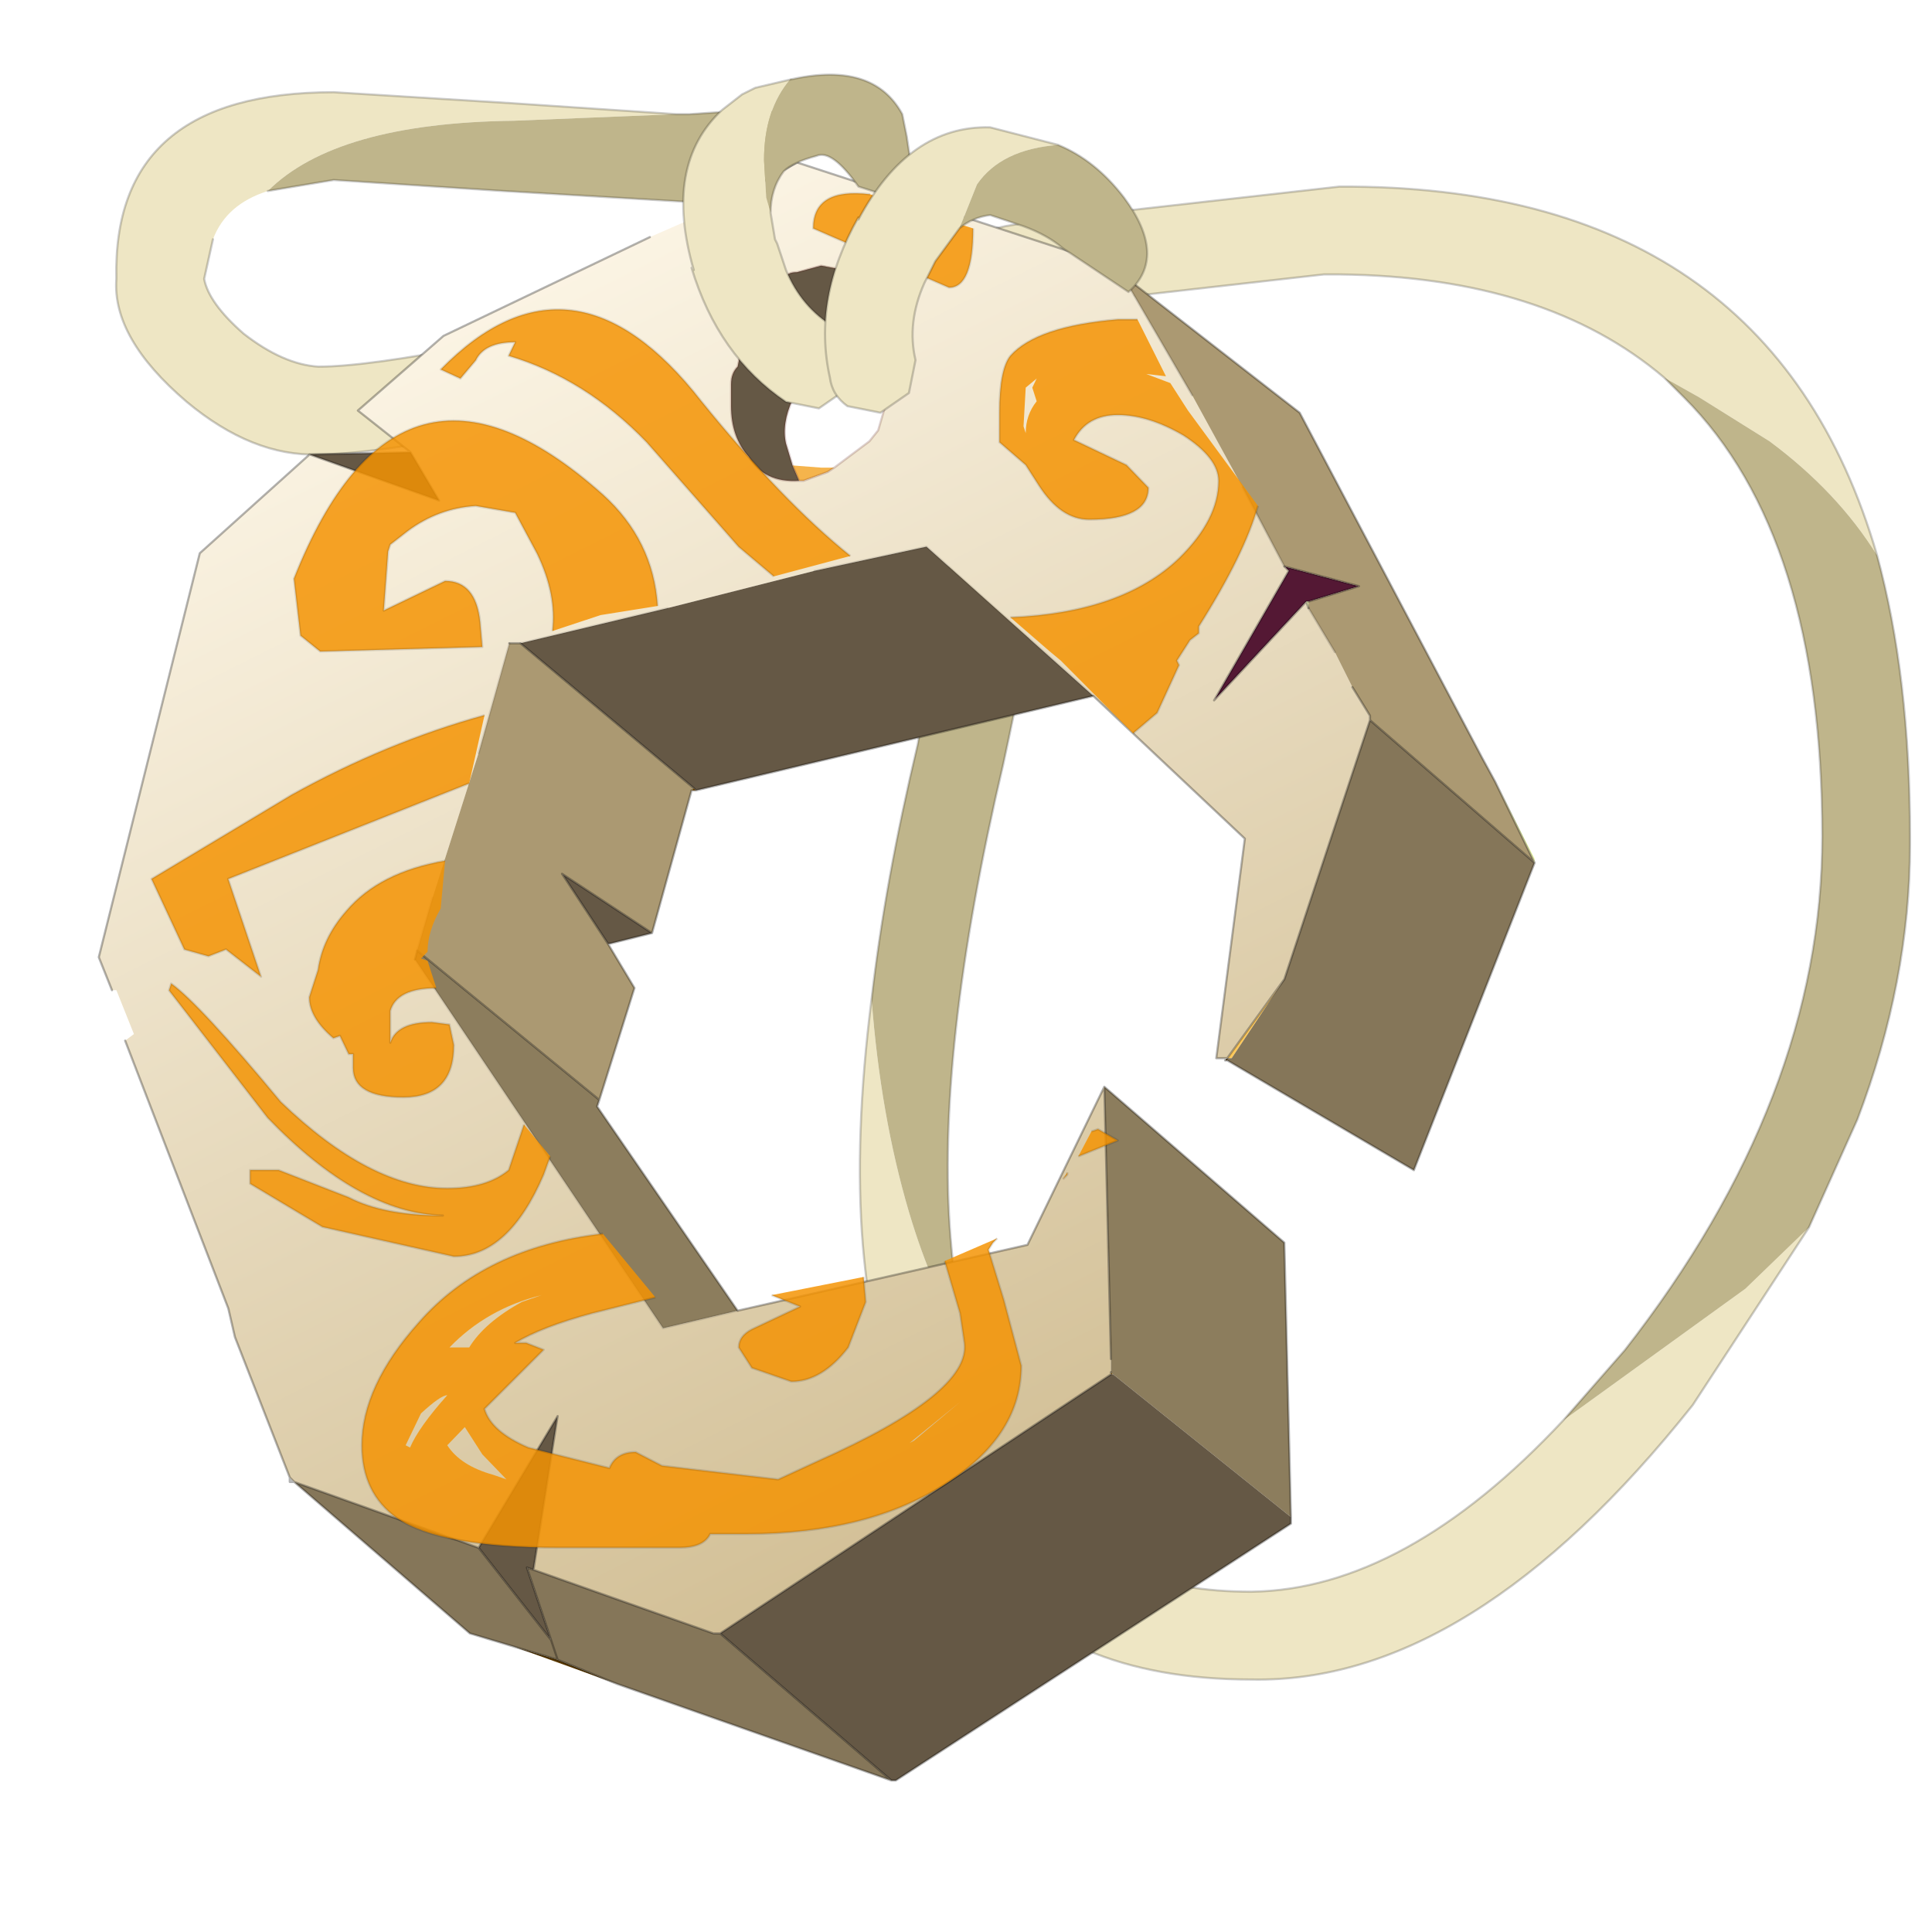 <?xml version="1.0" encoding="UTF-8" standalone="no"?>
<svg xmlns:xlink="http://www.w3.org/1999/xlink" height="440.0px" width="440.0px" xmlns="http://www.w3.org/2000/svg">
  <g transform="matrix(10.0, 0.0, 0.0, 10.0, 0.0, 0.0)">
    <use height="44.0" transform="matrix(1.0, 0.0, 0.0, 1.0, 0.0, 0.0)" width="44.0" xlink:href="#shape0"/>
    <use height="29.75" transform="matrix(0.998, 0.0, 0.0, 1.036, 3.45, 4.425)" width="25.25" xlink:href="#sprite0"/>
    <use height="7.7" transform="matrix(1.0, 0.0, 0.0, 1.0, 15.55, 1.7)" width="10.6" xlink:href="#shape2"/>
  </g>
  <defs>
    <g id="shape0" transform="matrix(1.0, 0.0, 0.0, 1.0, 0.0, 0.0)">
      <path d="M44.0 44.0 L0.0 44.0 0.0 0.0 44.0 0.0 44.0 44.0" fill="#43adca" fill-opacity="0.0" fill-rule="evenodd" stroke="none"/>
      <path d="M42.75 12.65 Q41.85 11.2 40.3 10.05 L38.7 9.05 37.9 8.6 Q35.2 6.3 30.5 6.25 L30.15 6.25 24.4 6.9 24.25 9.05 22.25 9.25 22.4 7.25 20.75 7.6 17.95 8.3 Q9.55 10.35 7.25 10.35 5.75 10.4 4.25 9.15 2.55 7.7 2.65 6.35 2.55 2.1 7.6 2.1 L11.65 2.35 15.4 2.6 11.7 2.75 Q7.65 2.8 6.1 4.35 5.15 4.65 4.85 5.45 L4.65 6.35 Q4.75 6.9 5.55 7.6 6.45 8.3 7.25 8.35 9.45 8.35 17.45 6.35 L22.9 5.15 23.2 5.1 23.3 5.1 23.85 5.0 30.5 4.25 Q40.3 4.2 42.75 12.65 M35.6 32.35 L39.75 29.35 41.2 27.95 38.55 32.0 Q33.5 38.35 28.5 38.25 24.15 38.25 22.15 35.55 L22.1 35.5 Q20.05 32.95 19.65 28.35 19.45 25.9 19.85 22.75 20.05 25.4 20.7 27.6 21.25 29.45 22.0 30.55 22.5 32.8 23.7 34.3 25.25 36.25 28.5 36.25 32.0 36.2 35.6 32.35" fill="#eee6c4" fill-rule="evenodd" stroke="none"/>
      <path d="M42.75 12.65 Q43.5 15.4 43.5 19.05 L43.5 19.25 Q43.5 22.35 42.3 25.5 L41.2 27.95 39.75 29.35 35.6 32.35 37.0 30.75 Q41.5 25.0 41.5 19.05 41.5 12.2 38.35 9.05 L37.9 8.6 38.7 9.05 40.3 10.05 Q41.85 11.2 42.75 12.65 M19.85 22.75 Q20.15 20.1 20.9 16.95 L22.25 9.25 24.25 9.05 Q23.9 12.55 22.85 17.4 21.3 24.0 21.65 28.2 21.75 29.45 22.0 30.55 21.25 29.45 20.7 27.6 20.05 25.4 19.85 22.75 M15.4 2.6 L15.7 2.6 17.2 2.5 Q17.6 2.45 17.9 2.75 L18.25 3.45 18.0 4.15 17.35 4.5 15.7 4.6 11.45 4.35 7.6 4.1 6.1 4.35 Q7.65 2.8 11.7 2.75 L15.4 2.6" fill="#bfb58b" fill-rule="evenodd" stroke="none"/>
      <path d="M41.2 27.95 L42.3 25.5 Q43.5 22.35 43.5 19.25 L43.5 19.05 Q43.5 15.4 42.75 12.65 M37.9 8.6 L38.35 9.05 Q41.5 12.2 41.5 19.05 41.5 25.0 37.0 30.75 L35.6 32.35 M41.2 27.95 L38.55 32.0 Q33.5 38.35 28.5 38.25 24.15 38.25 22.15 35.55 L22.1 35.5 Q20.05 32.95 19.65 28.35 19.45 25.9 19.85 22.75 20.15 20.1 20.9 16.95 L22.25 9.25 22.4 7.25 20.75 7.6 17.95 8.3 Q9.55 10.35 7.25 10.35 5.75 10.4 4.25 9.15 2.55 7.7 2.65 6.35 2.55 2.1 7.6 2.1 L11.65 2.35 15.4 2.6 15.7 2.6 17.2 2.5 Q17.6 2.45 17.9 2.75 L18.25 3.45 18.0 4.15 17.35 4.5 15.7 4.6 11.45 4.35 7.6 4.1 6.1 4.35 M4.85 5.45 L4.65 6.35 Q4.75 6.9 5.55 7.6 6.45 8.3 7.25 8.35 9.45 8.35 17.45 6.35 L22.9 5.15 23.2 5.1 23.3 5.1 23.85 5.0 30.5 4.25 Q40.3 4.2 42.75 12.65 M24.25 9.05 L24.4 6.9 30.15 6.25 30.5 6.25 Q35.2 6.3 37.9 8.6 M24.25 9.05 Q23.9 12.55 22.85 17.4 21.3 24.0 21.65 28.2 21.75 29.45 22.0 30.55 22.5 32.8 23.7 34.3 25.25 36.25 28.5 36.25 32.0 36.2 35.6 32.35" fill="none" stroke="#000000" stroke-linecap="round" stroke-linejoin="round" stroke-opacity="0.2" stroke-width="0.05"/>
      <path d="M27.95 24.1 L29.25 22.3 28.05 24.1 27.95 24.1" fill="#ffc95b" fill-rule="evenodd" stroke="none"/>
      <path d="M29.25 12.9 L30.95 13.35 29.8 13.7 29.75 13.7 27.65 15.95 29.35 13.0 29.25 12.9" fill="#541834" fill-rule="evenodd" stroke="none"/>
      <path d="M12.7 37.8 L14.05 38.35 11.7 37.5 12.7 37.8" fill="#5a3901" fill-rule="evenodd" stroke="none"/>
      <path d="M29.8 13.7 L29.8 13.85 29.75 13.7 29.8 13.7 M34.95 19.65 L34.05 17.8 34.95 19.55 34.95 19.65" fill="#f5feb6" fill-rule="evenodd" stroke="none"/>
      <path d="M15.8 17.95 L15.85 18.0 15.75 18.0 15.8 17.95 M25.3 31.3 L25.3 31.25 25.35 31.3 25.3 31.3" fill="#895501" fill-rule="evenodd" stroke="none"/>
      <path d="M27.95 24.1 L27.95 24.15 27.9 24.15 27.95 24.1" fill="#452b00" fill-rule="evenodd" stroke="none"/>
      <path d="M19.0 10.65 L18.85 10.75 18.3 10.95 18.2 10.95 18.05 10.6 18.7 10.65 18.85 10.65 19.0 10.65" fill="url(#gradient0)" fill-rule="evenodd" stroke="none"/>
      <path d="M19.0 10.65 L19.4 10.35 19.8 10.05 20.0 9.8 20.45 8.25 20.3 7.2 20.05 6.55 19.5 6.2 18.7 6.05 18.15 6.2 Q17.9 6.2 17.9 6.35 17.8 6.35 17.75 6.45 L16.85 8.1 16.8 8.35 Q16.65 8.5 16.65 8.75 L16.65 9.25 Q16.65 9.95 17.05 10.4 17.4 11.0 18.2 10.95 L18.3 10.95 18.85 10.75 19.0 10.65 M27.15 9.0 L28.3 11.1 29.25 12.9 29.35 13.0 27.65 15.95 29.75 13.7 29.8 13.85 30.4 14.85 30.8 15.65 31.2 16.3 31.2 16.4 29.25 22.3 27.95 24.1 27.7 24.1 28.35 19.1 24.9 15.85 21.1 12.45 18.55 13.0 15.2 13.85 11.85 14.65 11.6 14.65 10.9 17.15 9.85 20.45 9.5 21.65 9.45 21.85 15.1 30.25 16.8 29.85 23.4 28.35 25.15 24.75 25.3 30.95 25.3 31.25 25.3 31.3 16.4 37.2 16.25 37.2 12.15 35.75 12.7 32.25 10.9 35.25 6.7 33.75 6.6 33.65 5.35 30.45 5.2 29.8 2.85 23.7 3.05 23.55 2.65 22.55 2.55 22.55 2.25 21.8 4.55 12.6 7.05 10.35 10.0 11.4 9.35 10.3 8.15 9.35 10.1 7.65 14.8 5.4 16.4 4.7 18.15 3.7 25.5 6.1 25.55 6.25 27.15 9.0" fill="url(#gradient1)" fill-rule="evenodd" stroke="none"/>
      <path d="M28.3 11.1 L27.15 9.0 25.55 6.25 29.6 9.4 33.75 17.25 34.05 17.8 34.95 19.65 31.2 16.4 31.2 16.3 30.8 15.65 30.4 14.85 29.8 13.85 29.8 13.7 30.95 13.35 29.25 12.9 28.3 11.1 M11.85 14.65 L15.8 17.95 15.75 18.0 14.85 21.25 12.8 19.9 13.85 21.5 14.45 22.5 13.65 25.05 9.5 21.65 9.85 20.45 10.9 17.15 11.6 14.65 11.85 14.65" fill="#ab9972" fill-rule="evenodd" stroke="none"/>
      <path d="M25.3 31.25 L25.3 30.95 25.15 24.75 29.25 28.3 29.4 34.55 25.35 31.3 25.3 31.25 M16.8 29.85 L15.1 30.25 9.45 21.85 9.5 21.65 13.65 25.05 13.6 25.2 16.8 29.85" fill="#8c7d5d" fill-rule="evenodd" stroke="none"/>
      <path d="M31.2 16.4 L34.95 19.65 32.2 26.65 27.95 24.15 27.95 24.1 28.05 24.1 29.25 22.3 31.2 16.4 M6.7 33.75 L10.9 35.25 12.55 37.35 12.0 35.7 12.15 35.75 16.25 37.2 16.4 37.2 20.3 40.55 14.05 38.35 12.7 37.8 11.7 37.5 10.7 37.2 6.7 33.75 M12.7 37.8 L12.55 37.35 12.7 37.8" fill="#857659" fill-rule="evenodd" stroke="none"/>
      <path d="M18.2 10.95 Q17.4 11.0 17.05 10.4 16.65 9.95 16.65 9.25 L16.65 8.75 Q16.65 8.5 16.8 8.35 L16.85 8.1 17.75 6.45 Q17.8 6.35 17.9 6.35 17.9 6.2 18.15 6.2 L18.7 6.05 19.5 6.2 20.05 6.55 20.3 7.2 19.8 7.3 Q19.2 7.55 18.05 9.1 17.8 9.65 17.9 10.1 L18.05 10.6 18.2 10.95 M18.55 13.0 L21.1 12.45 24.9 15.85 15.85 18.0 15.8 17.95 11.85 14.65 15.2 13.85 18.55 13.0 M9.35 10.3 L10.0 11.4 7.05 10.35 9.35 10.3 M10.9 35.25 L12.7 32.25 12.15 35.75 12.0 35.7 12.55 37.35 10.9 35.25 M16.4 37.2 L25.3 31.3 25.35 31.3 29.4 34.55 29.4 34.7 20.4 40.55 20.3 40.55 16.4 37.2 M14.85 21.25 L13.85 21.5 12.8 19.9 14.85 21.25" fill="#655845" fill-rule="evenodd" stroke="none"/>
      <path d="M29.25 12.9 L30.95 13.35 29.8 13.7 M30.8 15.65 L31.2 16.3 31.2 16.4 34.95 19.65 34.05 17.8 33.75 17.25 29.6 9.4 25.55 6.25 M16.4 4.7 L18.15 3.7 25.5 6.1 25.55 6.25 M29.75 13.7 L29.8 13.85 M29.75 13.7 L29.8 13.7 M29.25 12.9 L29.35 13.0 27.65 15.95 29.75 13.7 M11.85 14.65 L15.8 17.95 15.85 18.0 24.9 15.85 28.35 19.1 27.7 24.1 27.95 24.1 29.25 22.3 31.2 16.4 M27.95 24.15 L32.2 26.65 34.95 19.65 M27.95 24.15 L27.9 24.15 27.95 24.1 M7.05 10.35 L10.0 11.4 9.35 10.3 7.05 10.35 4.55 12.6 2.25 21.8 2.55 22.55 M2.85 23.7 L5.2 29.8 5.35 30.45 6.6 33.65 6.7 33.75 10.9 35.25 12.7 32.25 12.15 35.75 16.25 37.2 16.4 37.2 25.3 31.3 25.3 31.25 M25.3 30.95 L25.15 24.75 23.4 28.35 16.8 29.85 M9.45 21.85 L9.5 21.65 13.65 25.05 13.6 25.2 16.8 29.85 M11.6 14.65 L11.85 14.65 M9.35 10.3 L8.15 9.35 10.1 7.65 14.8 5.4 M15.85 18.0 L15.75 18.0 14.85 21.25 13.85 21.5 14.45 22.5 13.65 25.05 M13.85 21.5 L12.8 19.9 14.85 21.25 M12.15 35.75 L12.0 35.7 12.55 37.35 12.7 37.8 14.05 38.35 20.3 40.55 16.4 37.2 M6.7 33.75 L6.6 33.75 6.6 33.65 M12.7 37.8 L11.7 37.5 10.7 37.2 6.7 33.75 M12.55 37.35 L10.9 35.25 M29.4 34.55 L29.4 34.7 20.4 40.55 20.3 40.55 M29.4 34.55 L29.25 28.3 25.15 24.75" fill="none" stroke="#000000" stroke-linecap="round" stroke-linejoin="round" stroke-opacity="0.302" stroke-width="0.05"/>
      <path d="M24.9 15.85 L21.1 12.45 18.55 13.0 M15.2 13.85 L11.85 14.65 M16.8 29.85 L15.1 30.25 9.45 21.85 M9.5 21.65 L9.85 20.45 M10.9 17.15 L11.6 14.65" fill="none" stroke="#000000" stroke-linecap="round" stroke-linejoin="round" stroke-opacity="0.102" stroke-width="0.05"/>
      <path d="M20.3 7.2 L20.45 8.25 20.0 9.8 19.8 10.05 19.4 10.35 19.0 10.65 18.85 10.75 18.3 10.95 18.2 10.95 Q17.4 11.0 17.05 10.4 16.65 9.95 16.65 9.25 L16.65 8.75 Q16.65 8.5 16.8 8.35 L16.85 8.1 17.75 6.45 Q17.8 6.35 17.9 6.35 17.9 6.2 18.15 6.2 L18.7 6.05 19.5 6.2 20.05 6.55 20.3 7.2 19.8 7.3 Q19.2 7.55 18.05 9.1 17.8 9.65 17.9 10.1 L18.05 10.6 18.2 10.95" fill="none" stroke="#470000" stroke-linecap="round" stroke-linejoin="round" stroke-opacity="0.18" stroke-width="0.05"/>
      <path d="M28.3 11.1 L29.25 12.9 M29.8 13.85 L30.4 14.85 M25.55 6.25 L27.15 9.0" fill="none" stroke="#000000" stroke-linecap="round" stroke-linejoin="round" stroke-opacity="0.153" stroke-width="0.05"/>
    </g>
    <linearGradient gradientTransform="matrix(0.009, 0.02, -0.018, 0.009, 16.65, 21.0)" gradientUnits="userSpaceOnUse" id="gradient0" spreadMethod="pad" x1="-819.2" x2="819.2">
      <stop offset="0.0" stop-color="#ffc95b"/>
      <stop offset="1.0" stop-color="#d97a24"/>
    </linearGradient>
    <linearGradient gradientTransform="matrix(0.009, 0.02, -0.018, 0.009, 16.65, 21.0)" gradientUnits="userSpaceOnUse" id="gradient1" spreadMethod="pad" x1="-819.2" x2="819.2">
      <stop offset="0.0" stop-color="#fff9eb"/>
      <stop offset="1.0" stop-color="#ceba8e"/>
    </linearGradient>
    <g id="sprite0" transform="matrix(1.0, 0.0, 0.0, 1.0, 0.0, -0.7)">
      <use height="29.75" transform="matrix(1.0, 0.0, 0.0, 1.0, 0.0, 0.7)" width="25.25" xlink:href="#shape1"/>
    </g>
    <g id="shape1" transform="matrix(1.0, 0.0, 0.0, 1.0, 0.0, -0.7)">
      <path d="M22.5 3.45 L23.15 4.7 22.7 4.65 23.25 4.85 23.65 5.45 25.25 7.55 Q24.95 8.6 23.9 10.2 L23.9 10.35 23.7 10.5 23.4 10.95 23.45 11.05 22.95 12.1 22.4 12.55 20.75 10.95 20.5 10.75 19.6 10.0 Q22.15 9.9 23.45 8.7 24.35 7.85 24.35 7.0 24.35 6.5 23.55 6.0 22.75 5.55 22.05 5.55 21.35 5.55 21.05 6.1 L22.25 6.65 22.75 7.15 Q22.75 7.85 21.4 7.85 20.75 7.85 20.25 7.1 L19.95 6.65 19.35 6.15 19.35 5.5 Q19.35 4.55 19.6 4.25 20.2 3.6 22.05 3.45 L22.5 3.45 M20.8 22.35 L20.9 22.2 20.9 22.25 20.8 22.35 M21.45 21.3 L21.6 21.25 22.05 21.5 21.15 21.85 21.45 21.3 M18.75 1.45 Q18.75 2.75 18.2 2.75 L15.1 1.45 Q15.1 0.55 16.4 0.7 L17.25 1.0 18.75 1.45 M20.2 5.25 L20.1 4.95 20.2 4.75 19.95 4.95 19.9 5.8 19.95 5.95 Q19.95 5.55 20.2 5.25 M9.15 10.3 Q9.25 9.5 8.8 8.6 L8.3 7.7 7.4 7.55 Q6.55 7.6 5.85 8.1 L5.45 8.4 5.4 8.55 5.3 9.85 6.7 9.2 Q7.4 9.2 7.5 10.1 L7.55 10.65 3.85 10.75 3.4 10.4 3.25 9.15 Q5.65 3.3 10.3 7.3 11.45 8.3 11.55 9.75 L10.25 9.95 9.15 10.3 M14.2 9.1 L13.4 8.45 11.3 6.15 Q9.9 4.75 8.15 4.25 L8.3 3.95 Q7.6 3.95 7.4 4.35 L7.05 4.75 6.6 4.55 Q9.6 1.6 12.55 5.25 14.4 7.45 15.95 8.65 L14.2 9.1 M6.7 15.35 L6.6 16.4 Q6.3 16.9 6.3 17.35 L6.15 17.5 6.3 17.55 6.5 18.15 Q5.6 18.15 5.45 18.65 L5.45 19.35 Q5.6 18.9 6.4 18.9 L6.8 18.95 6.9 19.4 Q6.9 20.55 5.75 20.55 4.6 20.55 4.6 19.9 L4.6 19.6 4.5 19.6 4.3 19.2 4.15 19.25 Q3.6 18.8 3.6 18.35 L3.8 17.75 Q3.9 17.05 4.45 16.45 5.2 15.6 6.7 15.35 M9.1 21.85 L8.95 22.25 Q8.15 24.05 6.9 24.05 L3.9 23.4 2.25 22.45 2.25 22.15 2.9 22.15 4.5 22.75 Q5.3 23.15 6.65 23.15 4.75 23.1 2.65 21.0 L0.4 18.2 0.45 18.05 Q1.1 18.5 2.95 20.65 5.0 22.55 6.75 22.55 7.65 22.55 8.15 22.15 L8.5 21.15 9.1 21.85 M7.25 13.65 L1.75 15.75 2.5 17.9 1.7 17.3 1.3 17.45 0.75 17.3 0.0 15.75 3.2 13.9 Q5.35 12.75 7.6 12.15 L7.25 13.65 M18.1 24.15 L19.3 23.65 19.2 23.75 19.1 23.9 19.45 25.0 19.85 26.45 Q19.85 27.95 18.2 29.0 16.4 30.15 13.55 30.15 L12.75 30.15 Q12.6 30.45 12.05 30.45 L10.4 30.45 9.3 30.45 Q6.6 30.45 5.6 29.8 4.8 29.25 4.8 28.2 4.8 26.9 6.1 25.5 7.6 23.85 10.3 23.55 L11.5 24.95 10.05 25.3 Q8.9 25.6 8.3 25.95 L8.55 25.95 8.95 26.1 7.6 27.4 Q7.75 27.9 8.6 28.25 L10.45 28.7 Q10.6 28.35 11.05 28.35 L11.65 28.65 14.3 28.95 15.2 28.55 Q18.7 27.05 18.55 25.95 L18.45 25.3 18.1 24.15 M17.4 28.1 L18.45 27.25 17.3 28.15 17.4 28.1 M16.25 24.5 L16.3 25.05 15.9 26.05 Q15.3 26.8 14.6 26.8 L13.7 26.5 13.4 26.05 Q13.4 25.8 13.7 25.65 L14.8 25.15 14.15 24.9 16.25 24.5 M8.9 24.9 Q7.65 25.2 6.8 26.05 L7.25 26.05 Q7.6 25.5 8.45 25.05 L8.9 24.9 M6.15 27.5 L5.8 28.2 5.9 28.25 Q6.1 27.8 6.75 27.1 6.6 27.1 6.15 27.5 M8.1 28.95 L7.55 28.4 7.15 27.8 6.75 28.2 Q7.05 28.65 7.8 28.85 L8.1 28.95" fill="#f49302" fill-opacity="0.839" fill-rule="evenodd" stroke="none"/>
      <path d="M25.25 7.55 Q24.95 8.6 23.9 10.2 L23.9 10.35 23.7 10.5 23.4 10.95 23.45 11.05 22.95 12.1 22.4 12.55 M19.6 10.0 Q22.15 9.9 23.45 8.7 24.35 7.85 24.35 7.0 24.35 6.5 23.55 6.0 22.75 5.55 22.05 5.55 21.35 5.55 21.05 6.1 L22.25 6.65 22.75 7.15 Q22.75 7.85 21.4 7.85 20.75 7.85 20.25 7.1 L19.95 6.65 19.35 6.15 19.35 5.5 Q19.35 4.55 19.6 4.25 20.2 3.6 22.05 3.45 L22.5 3.45 M20.8 22.35 L20.9 22.25 20.9 22.2 M21.15 21.85 L22.05 21.5 21.6 21.25 21.45 21.3 M18.75 1.45 Q18.75 2.75 18.2 2.75 L15.1 1.45 Q15.1 0.55 16.4 0.7 M9.15 10.3 Q9.25 9.5 8.8 8.6 L8.3 7.7 7.4 7.55 Q6.55 7.6 5.85 8.1 L5.45 8.4 5.4 8.55 5.3 9.85 6.7 9.2 Q7.4 9.2 7.5 10.1 L7.55 10.65 3.85 10.75 3.4 10.4 3.25 9.15 Q5.65 3.3 10.3 7.3 11.45 8.3 11.55 9.75 M14.2 9.1 L13.4 8.45 11.3 6.15 Q9.9 4.75 8.15 4.25 L8.3 3.95 Q7.6 3.95 7.4 4.35 L7.05 4.75 6.6 4.55 Q9.6 1.6 12.55 5.25 14.4 7.45 15.95 8.65 M6.7 15.35 Q5.2 15.6 4.45 16.45 3.9 17.05 3.8 17.75 L3.6 18.35 Q3.6 18.8 4.15 19.25 L4.3 19.2 4.5 19.6 4.6 19.6 4.6 19.9 Q4.6 20.55 5.75 20.55 6.9 20.55 6.9 19.4 L6.8 18.95 6.4 18.9 Q5.6 18.9 5.45 19.35 L5.45 18.65 Q5.6 18.15 6.5 18.15 M9.1 21.85 L8.95 22.25 Q8.15 24.05 6.9 24.05 L3.9 23.4 2.25 22.45 2.25 22.15 2.9 22.15 4.5 22.75 Q5.3 23.15 6.65 23.15 4.75 23.1 2.65 21.0 L0.4 18.2 0.45 18.05 Q1.1 18.5 2.95 20.65 5.0 22.55 6.75 22.55 7.65 22.55 8.15 22.15 L8.5 21.15 M7.25 13.65 L1.75 15.75 2.5 17.9 1.7 17.3 1.3 17.45 0.75 17.3 0.0 15.75 3.2 13.9 Q5.35 12.75 7.6 12.15 M19.3 23.65 L19.2 23.75 19.1 23.9 19.45 25.0 19.85 26.45 Q19.85 27.95 18.2 29.0 16.4 30.15 13.55 30.15 L12.75 30.15 Q12.6 30.45 12.05 30.45 L10.4 30.45 9.3 30.45 Q6.6 30.45 5.6 29.8 4.8 29.25 4.8 28.2 4.8 26.9 6.1 25.5 7.6 23.85 10.3 23.55 M11.5 24.95 L10.05 25.3 Q8.9 25.6 8.3 25.95 L8.55 25.95 8.95 26.1 7.6 27.4 Q7.75 27.9 8.6 28.25 L10.45 28.7 Q10.6 28.35 11.05 28.35 L11.65 28.65 14.3 28.95 15.2 28.55 Q18.7 27.05 18.55 25.95 L18.45 25.3 18.1 24.15 M16.25 24.5 L16.3 25.05 15.9 26.05 Q15.3 26.8 14.6 26.8 L13.7 26.5 13.4 26.05 Q13.4 25.8 13.7 25.65 L14.8 25.15 14.15 24.9" fill="none" stroke="#000000" stroke-linecap="butt" stroke-linejoin="round" stroke-opacity="0.122" stroke-width="0.05"/>
    </g>
    <g id="shape2" transform="matrix(1.0, 0.0, 0.0, 1.0, -15.55, -1.7)">
      <path d="M18.05 1.8 L18.0 1.8 Q17.4 2.5 17.4 3.65 L17.45 4.5 17.55 4.85 17.65 5.45 17.7 5.55 17.9 6.15 Q18.25 7.0 19.0 7.45 L19.45 8.1 19.3 8.85 18.65 9.3 17.9 9.15 Q16.35 8.1 15.75 6.1 L15.8 6.15 Q15.1 3.75 16.45 2.5 L16.9 2.15 17.2 2.0 18.05 1.8" fill="#eee6c4" fill-rule="evenodd" stroke="none"/>
      <path d="M18.05 1.8 Q19.9 1.4 20.55 2.6 L20.65 3.1 20.8 4.1 20.8 4.65 20.65 4.6 19.55 4.25 Q18.95 3.4 18.6 3.55 18.05 3.7 17.85 3.9 17.55 4.3 17.55 4.85 L17.45 4.5 17.4 3.65 Q17.4 2.5 18.0 1.8 L18.05 1.8" fill="#bfb58b" fill-rule="evenodd" stroke="none"/>
      <path d="M17.55 4.85 Q17.55 4.3 17.85 3.9 18.05 3.7 18.6 3.55 18.95 3.4 19.55 4.25 L20.65 4.6 20.8 4.65 20.8 4.1 20.65 3.1 20.55 2.6 Q19.9 1.4 18.05 1.8 M17.55 4.85 L17.65 5.45 17.7 5.55 17.9 6.15 Q18.25 7.0 19.0 7.45 L19.45 8.1 19.3 8.85 18.65 9.3 17.9 9.15 Q16.35 8.1 15.75 6.1 L15.8 6.15 Q15.1 3.75 16.45 2.5 L16.9 2.15 17.2 2.0 18.05 1.8" fill="none" stroke="#000000" stroke-linecap="round" stroke-linejoin="round" stroke-opacity="0.2" stroke-width="0.05"/>
      <path d="M24.1 3.3 Q22.8 3.4 22.25 4.2 L21.85 5.2 21.3 5.95 21.05 6.45 Q20.65 7.35 20.85 8.2 L20.7 8.95 20.05 9.4 19.3 9.25 Q18.95 9.0 18.9 8.6 18.5 6.8 19.55 4.95 L19.55 5.0 Q20.7 2.85 22.55 2.9 L24.1 3.3" fill="#eee6c4" fill-rule="evenodd" stroke="none"/>
      <path d="M21.85 5.2 L22.25 4.2 Q22.8 3.4 24.1 3.3 24.95 3.65 25.6 4.5 26.6 5.85 25.7 6.65 L24.2 5.65 Q23.85 5.35 23.3 5.15 L22.55 4.9 Q22.15 4.95 21.85 5.2" fill="#bfb58b" fill-rule="evenodd" stroke="none"/>
      <path d="M24.1 3.3 L22.55 2.9 Q20.7 2.85 19.55 5.0 L19.55 4.95 Q18.5 6.8 18.9 8.6 18.95 9.0 19.3 9.25 L20.05 9.4 20.7 8.95 20.85 8.2 Q20.65 7.35 21.05 6.45 L21.3 5.95 21.85 5.2 Q22.15 4.95 22.55 4.9 L23.3 5.15 Q23.85 5.35 24.2 5.65 L25.7 6.65 Q26.6 5.85 25.6 4.5 24.95 3.65 24.1 3.3 Z" fill="none" stroke="#000000" stroke-linecap="round" stroke-linejoin="round" stroke-opacity="0.2" stroke-width="0.05"/>
    </g>
  </defs>
</svg>
